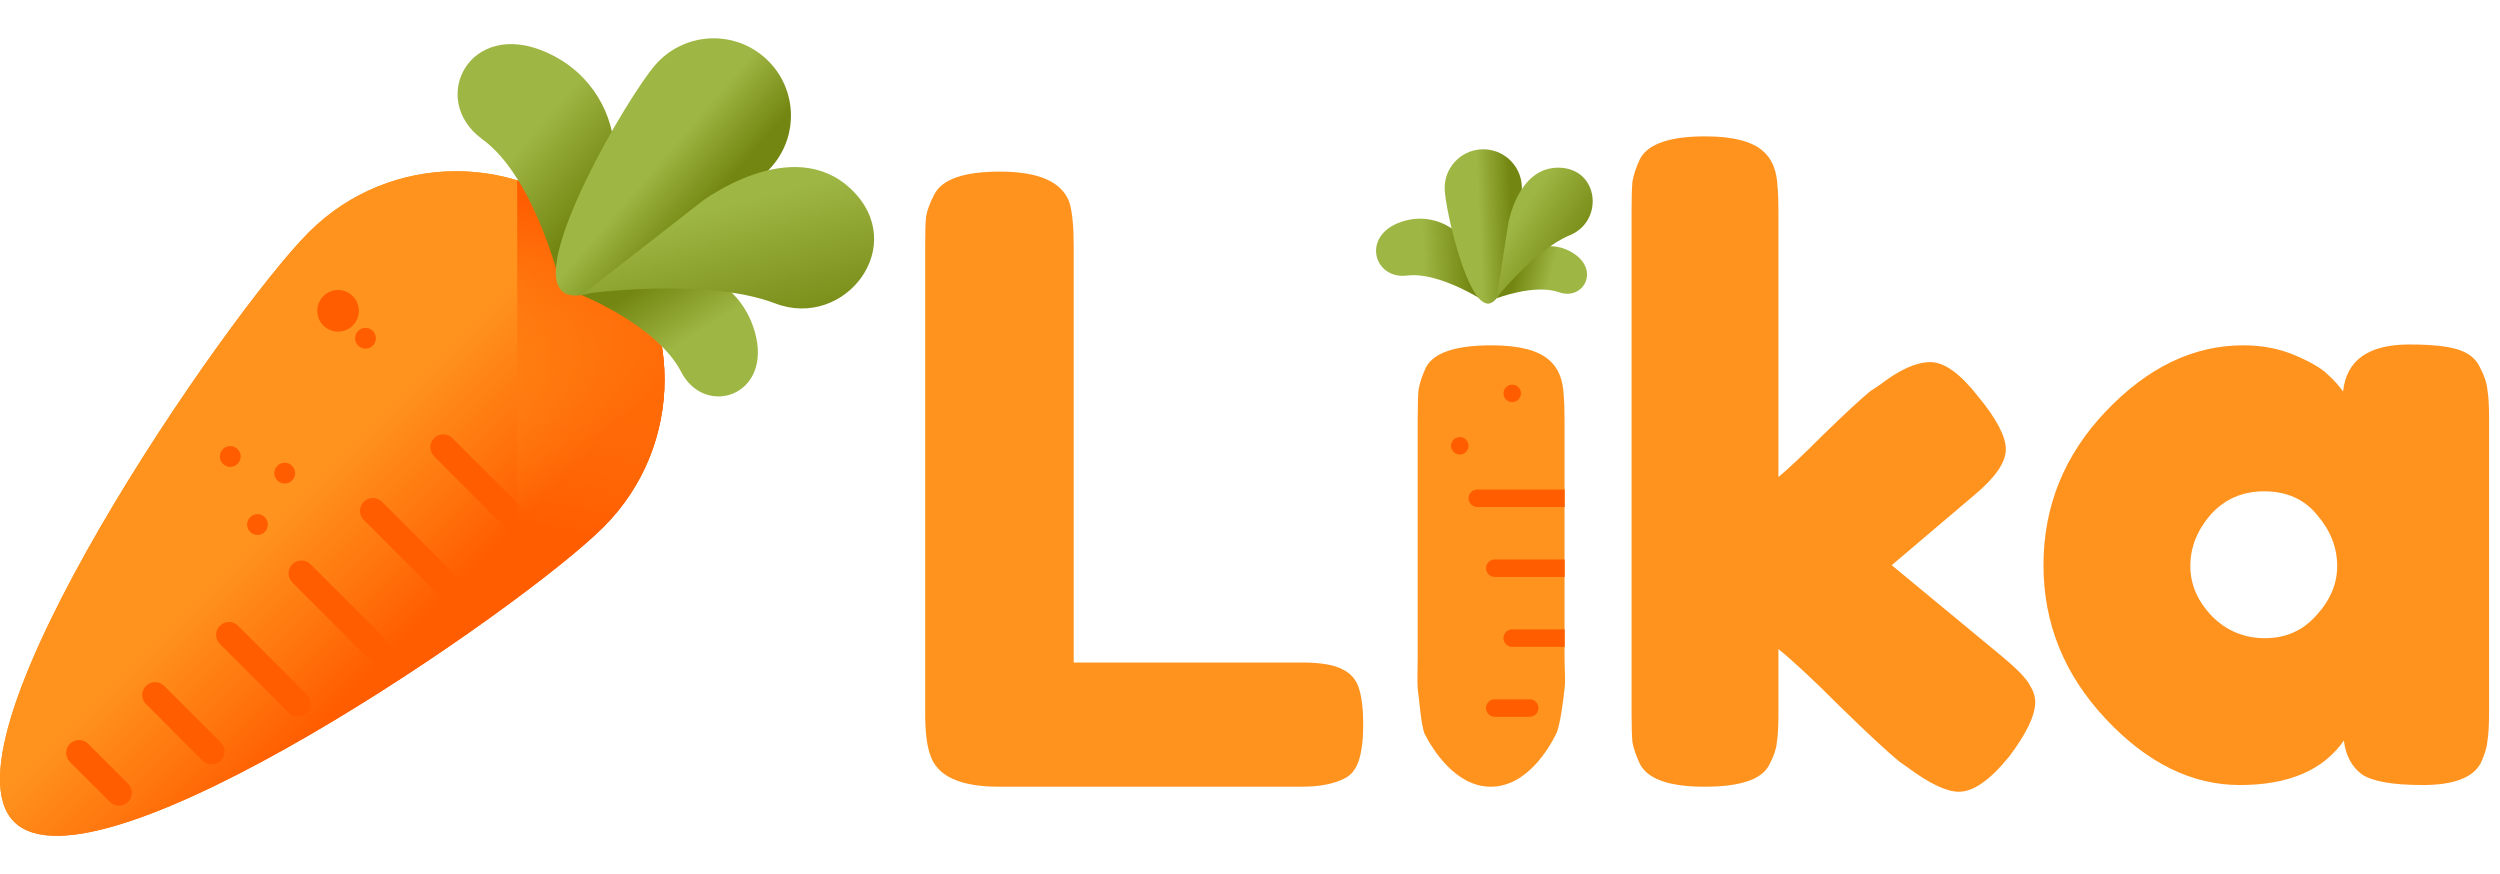 <svg width="143" height="50" viewBox="0 0 143 50" fill="none" xmlns="http://www.w3.org/2000/svg">
<path d="M61.416 37.896H74.472C75.528 37.896 76.296 38.024 76.776 38.28C77.256 38.504 77.576 38.872 77.736 39.384C77.896 39.896 77.976 40.584 77.976 41.448C77.976 42.28 77.896 42.952 77.736 43.464C77.576 43.976 77.304 44.328 76.92 44.52C76.312 44.84 75.48 45 74.424 45H57.144C54.904 45 53.592 44.392 53.208 43.176C53.016 42.664 52.92 41.848 52.92 40.728V14.04C52.92 13.304 52.936 12.76 52.968 12.408C53.032 12.024 53.192 11.592 53.448 11.112C53.896 10.248 55.144 9.816 57.192 9.816C59.432 9.816 60.76 10.408 61.176 11.592C61.336 12.136 61.416 12.968 61.416 14.088V37.896Z" fill="#FF931E"/>
<path d="M108.206 32.328L114.59 37.608C115.39 38.28 115.886 38.792 116.078 39.144C116.302 39.496 116.414 39.832 116.414 40.152C116.414 40.92 115.918 41.96 114.926 43.272C113.838 44.616 112.878 45.288 112.046 45.288C111.342 45.288 110.366 44.824 109.118 43.896L108.638 43.56C107.902 42.952 106.766 41.896 105.23 40.392C103.694 38.856 102.526 37.768 101.726 37.128V40.824C101.726 41.56 101.694 42.12 101.63 42.504C101.598 42.856 101.454 43.272 101.198 43.752C100.782 44.584 99.55 45 97.502 45C95.486 45 94.254 44.568 93.806 43.704C93.582 43.224 93.438 42.808 93.374 42.456C93.342 42.072 93.326 41.512 93.326 40.776V12.024C93.326 11.288 93.342 10.744 93.374 10.392C93.438 10.008 93.582 9.576 93.806 9.096C94.254 8.232 95.502 7.8 97.55 7.8C99.086 7.8 100.174 8.072 100.814 8.616C101.358 9.064 101.646 9.768 101.678 10.728C101.71 11.016 101.726 11.464 101.726 12.072V27.288C102.302 26.808 103.166 25.992 104.318 24.84C105.502 23.688 106.382 22.872 106.958 22.392L107.534 22.008C108.654 21.144 109.614 20.712 110.414 20.712C111.214 20.712 112.126 21.368 113.15 22.68C114.206 23.96 114.734 24.968 114.734 25.704C114.734 26.44 114.142 27.304 112.958 28.296L108.206 32.328Z" fill="#FF931E"/>
<path d="M134.023 22.392C134.215 20.6 135.479 19.704 137.815 19.704C139.063 19.704 139.991 19.8 140.599 19.992C141.207 20.184 141.623 20.52 141.847 21C142.103 21.48 142.247 21.912 142.279 22.296C142.343 22.648 142.375 23.192 142.375 23.928V40.728C142.375 41.464 142.343 42.024 142.279 42.408C142.247 42.76 142.119 43.176 141.895 43.656C141.447 44.488 140.343 44.904 138.583 44.904C136.855 44.904 135.687 44.696 135.079 44.28C134.503 43.832 134.167 43.192 134.071 42.36C132.887 44.056 130.903 44.904 128.119 44.904C125.367 44.904 122.807 43.64 120.439 41.112C118.071 38.584 116.887 35.656 116.887 32.328C116.887 28.968 118.071 26.04 120.439 23.544C122.839 21.016 125.463 19.752 128.311 19.752C129.399 19.752 130.391 19.944 131.287 20.328C132.183 20.712 132.807 21.08 133.159 21.432C133.511 21.752 133.799 22.072 134.023 22.392ZM125.287 32.376C125.287 33.432 125.703 34.392 126.535 35.256C127.367 36.088 128.375 36.504 129.559 36.504C130.743 36.504 131.719 36.072 132.487 35.208C133.287 34.344 133.687 33.4 133.687 32.376C133.687 31.32 133.303 30.344 132.535 29.448C131.799 28.552 130.791 28.104 129.511 28.104C128.263 28.104 127.239 28.552 126.439 29.448C125.671 30.344 125.287 31.32 125.287 32.376Z" fill="#FF931E"/>
<path fill-rule="evenodd" clip-rule="evenodd" d="M81.14 22.296C81.108 22.648 81.092 23.192 81.092 23.928V37.548C81.092 38.316 81.06 39.032 81.092 39.384C81.156 39.736 81.276 41.52 81.5 42C81.948 42.864 83.252 45 85.268 45C87.316 45 88.584 42.832 89 42C89.256 41.52 89.46 39.736 89.492 39.384C89.556 39 89.492 38.284 89.492 37.548V24.024C89.492 23.416 89.476 22.952 89.444 22.632C89.412 21.704 89.124 21.016 88.58 20.568C87.94 20.024 86.852 19.752 85.316 19.752C83.268 19.752 82.02 20.168 81.572 21C81.348 21.48 81.204 21.912 81.14 22.296Z" fill="#FF931E"/>
<path d="M84.378 14.895C84.017 13.712 83.045 12.801 81.831 12.567C81.329 12.47 80.76 12.482 80.142 12.694C77.837 13.485 78.585 16.005 80.488 15.762C82.392 15.52 85.13 17.366 85.13 17.366L84.378 14.895Z" fill="url(#paint0_linear)"/>
<path d="M86.379 15.5C86.826 14.6 87.76 14.027 88.764 14.082C89.138 14.102 89.538 14.207 89.942 14.452C91.556 15.43 90.576 17.213 89.175 16.717C87.775 16.221 85.599 17.067 85.599 17.067L86.379 15.5Z" fill="url(#paint1_linear)"/>
<path d="M87.049 10.652C87.102 11.87 86.349 17.313 85.13 17.366C83.912 17.419 82.69 12.062 82.637 10.844C82.584 9.625 83.529 8.595 84.747 8.542C85.965 8.489 86.996 9.434 87.049 10.652Z" fill="url(#paint2_linear)"/>
<path d="M86.275 12.765C86.275 12.765 86.818 9.571 89.146 9.591C91.474 9.61 91.767 12.647 89.796 13.454C87.825 14.262 85.617 17.006 85.617 17.006L86.275 12.765Z" fill="url(#paint3_linear)"/>
<path d="M85 40.5C85 40.776 85.224 41 85.5 41H87.5C87.776 41 88 40.776 88 40.5V40.5C88 40.224 87.776 40 87.5 40H85.5C85.224 40 85 40.224 85 40.5V40.5Z" fill="#FF5D00"/>
<path d="M83 25.5C83 25.776 83.224 26 83.5 26V26C83.776 26 84 25.776 84 25.5V25.5C84 25.224 83.776 25 83.5 25V25C83.224 25 83 25.224 83 25.5V25.5Z" fill="#FF5D00"/>
<path d="M86 22.5C86 22.776 86.224 23 86.5 23V23C86.776 23 87 22.776 87 22.5V22.5C87 22.224 86.776 22 86.5 22V22C86.224 22 86 22.224 86 22.5V22.5Z" fill="#FF5D00"/>
<path d="M86 36.5C86 36.776 86.224 37 86.5 37H89.5V36H86.5C86.224 36 86 36.224 86 36.5V36.5Z" fill="#FF5D00"/>
<path d="M85 32.5C85 32.776 85.224 33 85.5 33H89.5V32H85.5C85.224 32 85 32.224 85 32.5V32.5Z" fill="#FF5D00"/>
<path d="M84 28.5C84 28.776 84.224 29 84.5 29H89.5V28H84.5C84.224 28 84 28.224 84 28.5V28.5Z" fill="#FF5D00"/>
<g clip-path="url(#clip0)">
<path d="M34.523 30.145C29.867 34.8 5.46 51.659 0.805 47.004C-3.851 42.348 13.008 17.941 17.664 13.286C22.319 8.63 29.867 8.63 34.523 13.286C39.178 17.941 39.178 25.489 34.523 30.145Z" fill="url(#paint4_linear)"/>
<path d="M34.523 30.145C29.867 34.8 5.46 51.659 0.805 47.004C-3.851 42.348 13.008 17.941 17.664 13.286C22.319 8.63 29.867 8.63 34.523 13.286C39.178 17.941 39.178 25.489 34.523 30.145Z" fill="url(#paint5_linear)"/>
<path d="M30.699 31.662C30.511 31.662 30.323 31.591 30.179 31.447L24.832 26.1C24.545 25.813 24.545 25.347 24.832 25.06C25.119 24.773 25.584 24.773 25.872 25.06L31.219 30.407C31.506 30.694 31.506 31.16 31.219 31.447C31.075 31.591 30.887 31.662 30.699 31.662Z" fill="#FF5D00"/>
<path d="M26.326 34.953C26.138 34.953 25.95 34.882 25.807 34.738L20.809 29.741C20.522 29.454 20.522 28.988 20.809 28.701C21.096 28.414 21.562 28.414 21.849 28.701L26.846 33.698C27.134 33.985 27.134 34.451 26.846 34.738C26.703 34.882 26.515 34.953 26.326 34.953Z" fill="#FF5D00"/>
<path d="M21.771 38.061C21.583 38.061 21.395 37.989 21.251 37.846L16.721 33.316C16.434 33.029 16.434 32.563 16.721 32.276C17.009 31.989 17.474 31.989 17.761 32.276L22.291 36.806C22.578 37.093 22.578 37.559 22.291 37.846C22.148 37.989 21.959 38.061 21.771 38.061Z" fill="#FF5D00"/>
<path d="M17.048 41.001C16.86 41.001 16.672 40.929 16.528 40.786L12.576 36.834C12.289 36.546 12.289 36.081 12.576 35.794C12.863 35.507 13.328 35.507 13.616 35.794L17.568 39.746C17.855 40.033 17.855 40.499 17.568 40.786C17.424 40.929 17.236 41.001 17.048 41.001Z" fill="#FF5D00"/>
<path d="M12.111 43.728C11.923 43.728 11.735 43.656 11.592 43.512L8.353 40.273C8.065 39.986 8.065 39.521 8.353 39.233C8.64 38.946 9.105 38.946 9.392 39.233L12.631 42.472C12.919 42.76 12.919 43.225 12.631 43.512C12.488 43.656 12.3 43.728 12.111 43.728Z" fill="#FF5D00"/>
<path d="M6.808 46.086C6.62 46.086 6.432 46.014 6.289 45.871L4.001 43.584C3.714 43.297 3.714 42.831 4.001 42.544C4.289 42.257 4.754 42.257 5.041 42.544L7.328 44.831C7.615 45.118 7.615 45.584 7.328 45.871C7.185 46.014 6.997 46.086 6.808 46.086Z" fill="#FF5D00"/>
<path d="M19.338 18.969C19.995 18.969 20.527 18.436 20.527 17.779C20.527 17.123 19.995 16.59 19.338 16.59C18.681 16.59 18.149 17.123 18.149 17.779C18.149 18.436 18.681 18.969 19.338 18.969Z" fill="#FF5D00"/>
<path d="M20.907 19.943C21.236 19.943 21.502 19.677 21.502 19.348C21.502 19.019 21.236 18.753 20.907 18.753C20.578 18.753 20.312 19.019 20.312 19.348C20.312 19.677 20.578 19.943 20.907 19.943Z" fill="#FF5D00"/>
<path d="M13.171 26.706C13.499 26.706 13.766 26.439 13.766 26.111C13.766 25.782 13.499 25.516 13.171 25.516C12.842 25.516 12.575 25.782 12.575 26.111C12.575 26.439 12.842 26.706 13.171 26.706Z" fill="#FF5D00"/>
<path d="M14.728 30.6C15.057 30.6 15.323 30.334 15.323 30.005C15.323 29.676 15.057 29.41 14.728 29.41C14.399 29.41 14.133 29.676 14.133 30.005C14.133 30.334 14.399 30.6 14.728 30.6Z" fill="#FF5D00"/>
<path d="M16.286 27.658C16.615 27.658 16.881 27.391 16.881 27.063C16.881 26.734 16.615 26.468 16.286 26.468C15.958 26.468 15.691 26.734 15.691 27.063C15.691 27.391 15.958 27.658 16.286 27.658Z" fill="#FF5D00"/>
<path d="M34.523 13.286C33.093 11.856 31.391 10.867 29.584 10.315V34.201C31.823 32.534 33.579 31.089 34.523 30.145C39.178 25.489 39.178 17.941 34.523 13.286Z" fill="url(#paint6_linear)"/>
<path d="M34.456 12.029C35.552 9.808 35.381 7.145 33.93 5.139C33.33 4.309 32.484 3.546 31.292 3.009C26.842 1.004 24.479 5.706 27.589 7.963C30.7 10.219 32.166 16.668 32.166 16.668L34.456 12.029Z" fill="url(#paint7_linear)"/>
<path d="M36.547 15.656C38.435 14.956 40.584 15.4 41.973 16.857C42.49 17.398 42.93 18.101 43.184 19.011C44.2 22.651 40.324 23.912 38.96 21.267C37.596 18.623 33.259 16.875 33.259 16.875L36.547 15.656Z" fill="url(#paint8_linear)"/>
<path d="M44.172 9.498C42.579 11.349 34.017 18.261 32.166 16.668C30.315 15.074 35.876 5.58 37.469 3.729C39.062 1.878 41.854 1.669 43.705 3.262C45.556 4.855 45.765 7.647 44.172 9.498Z" fill="url(#paint9_linear)"/>
<path d="M40.145 11.521C40.145 11.521 45.317 7.605 48.688 10.825C52.06 14.045 48.323 18.878 44.339 17.355C40.354 15.831 33.369 16.809 33.369 16.809L40.145 11.521Z" fill="url(#paint10_linear)"/>
</g>
<defs>
<linearGradient id="paint0_linear" x1="81.427" y1="15.012" x2="84.097" y2="14.896" gradientUnits="userSpaceOnUse">
<stop stop-color="#9EB644"/>
<stop offset="1" stop-color="#738611"/>
</linearGradient>
<linearGradient id="paint1_linear" x1="88.676" y1="15.942" x2="86.743" y2="15.434" gradientUnits="userSpaceOnUse">
<stop stop-color="#9EB644"/>
<stop offset="1" stop-color="#738611"/>
</linearGradient>
<linearGradient id="paint2_linear" x1="84.619" y1="12.968" x2="86.495" y2="12.887" gradientUnits="userSpaceOnUse">
<stop stop-color="#9EB644"/>
<stop offset="1" stop-color="#738611"/>
</linearGradient>
<linearGradient id="paint3_linear" x1="86.68" y1="12.655" x2="90.29" y2="14.946" gradientUnits="userSpaceOnUse">
<stop stop-color="#9EB644"/>
<stop offset="1" stop-color="#738611"/>
</linearGradient>
<linearGradient id="paint4_linear" x1="16.442" y1="28.923" x2="23.611" y2="36.093" gradientUnits="userSpaceOnUse">
<stop stop-color="#FF931E"/>
<stop offset="0.569" stop-color="#FF760E"/>
<stop offset="1" stop-color="#FF5D00"/>
</linearGradient>
<linearGradient id="paint5_linear" x1="16.442" y1="28.923" x2="23.611" y2="36.093" gradientUnits="userSpaceOnUse">
<stop stop-color="#FF931E"/>
<stop offset="0.569" stop-color="#FF760E"/>
<stop offset="1" stop-color="#FF5D00"/>
</linearGradient>
<linearGradient id="paint6_linear" x1="31.124" y1="30.294" x2="34.657" y2="12.2" gradientUnits="userSpaceOnUse">
<stop stop-color="#FF931E" stop-opacity="0"/>
<stop offset="1" stop-color="#FF5D00"/>
</linearGradient>
<linearGradient id="paint7_linear" x1="29.988" y1="8.155" x2="34.044" y2="11.646" gradientUnits="userSpaceOnUse">
<stop stop-color="#9EB644"/>
<stop offset="1" stop-color="#738611"/>
</linearGradient>
<linearGradient id="paint8_linear" x1="39.293" y1="19.451" x2="37.17" y2="16.059" gradientUnits="userSpaceOnUse">
<stop stop-color="#9EB644"/>
<stop offset="1" stop-color="#738611"/>
</linearGradient>
<linearGradient id="paint9_linear" x1="37.449" y1="9.547" x2="40.3" y2="12.001" gradientUnits="userSpaceOnUse">
<stop stop-color="#9EB644"/>
<stop offset="1" stop-color="#738611"/>
</linearGradient>
<linearGradient id="paint10_linear" x1="40.888" y1="11.916" x2="43.017" y2="20.21" gradientUnits="userSpaceOnUse">
<stop stop-color="#9EB644"/>
<stop offset="1" stop-color="#738611"/>
</linearGradient>
<clipPath id="clip0">
<rect width="50" height="50" fill="white"/>
</clipPath>
</defs>
</svg>
